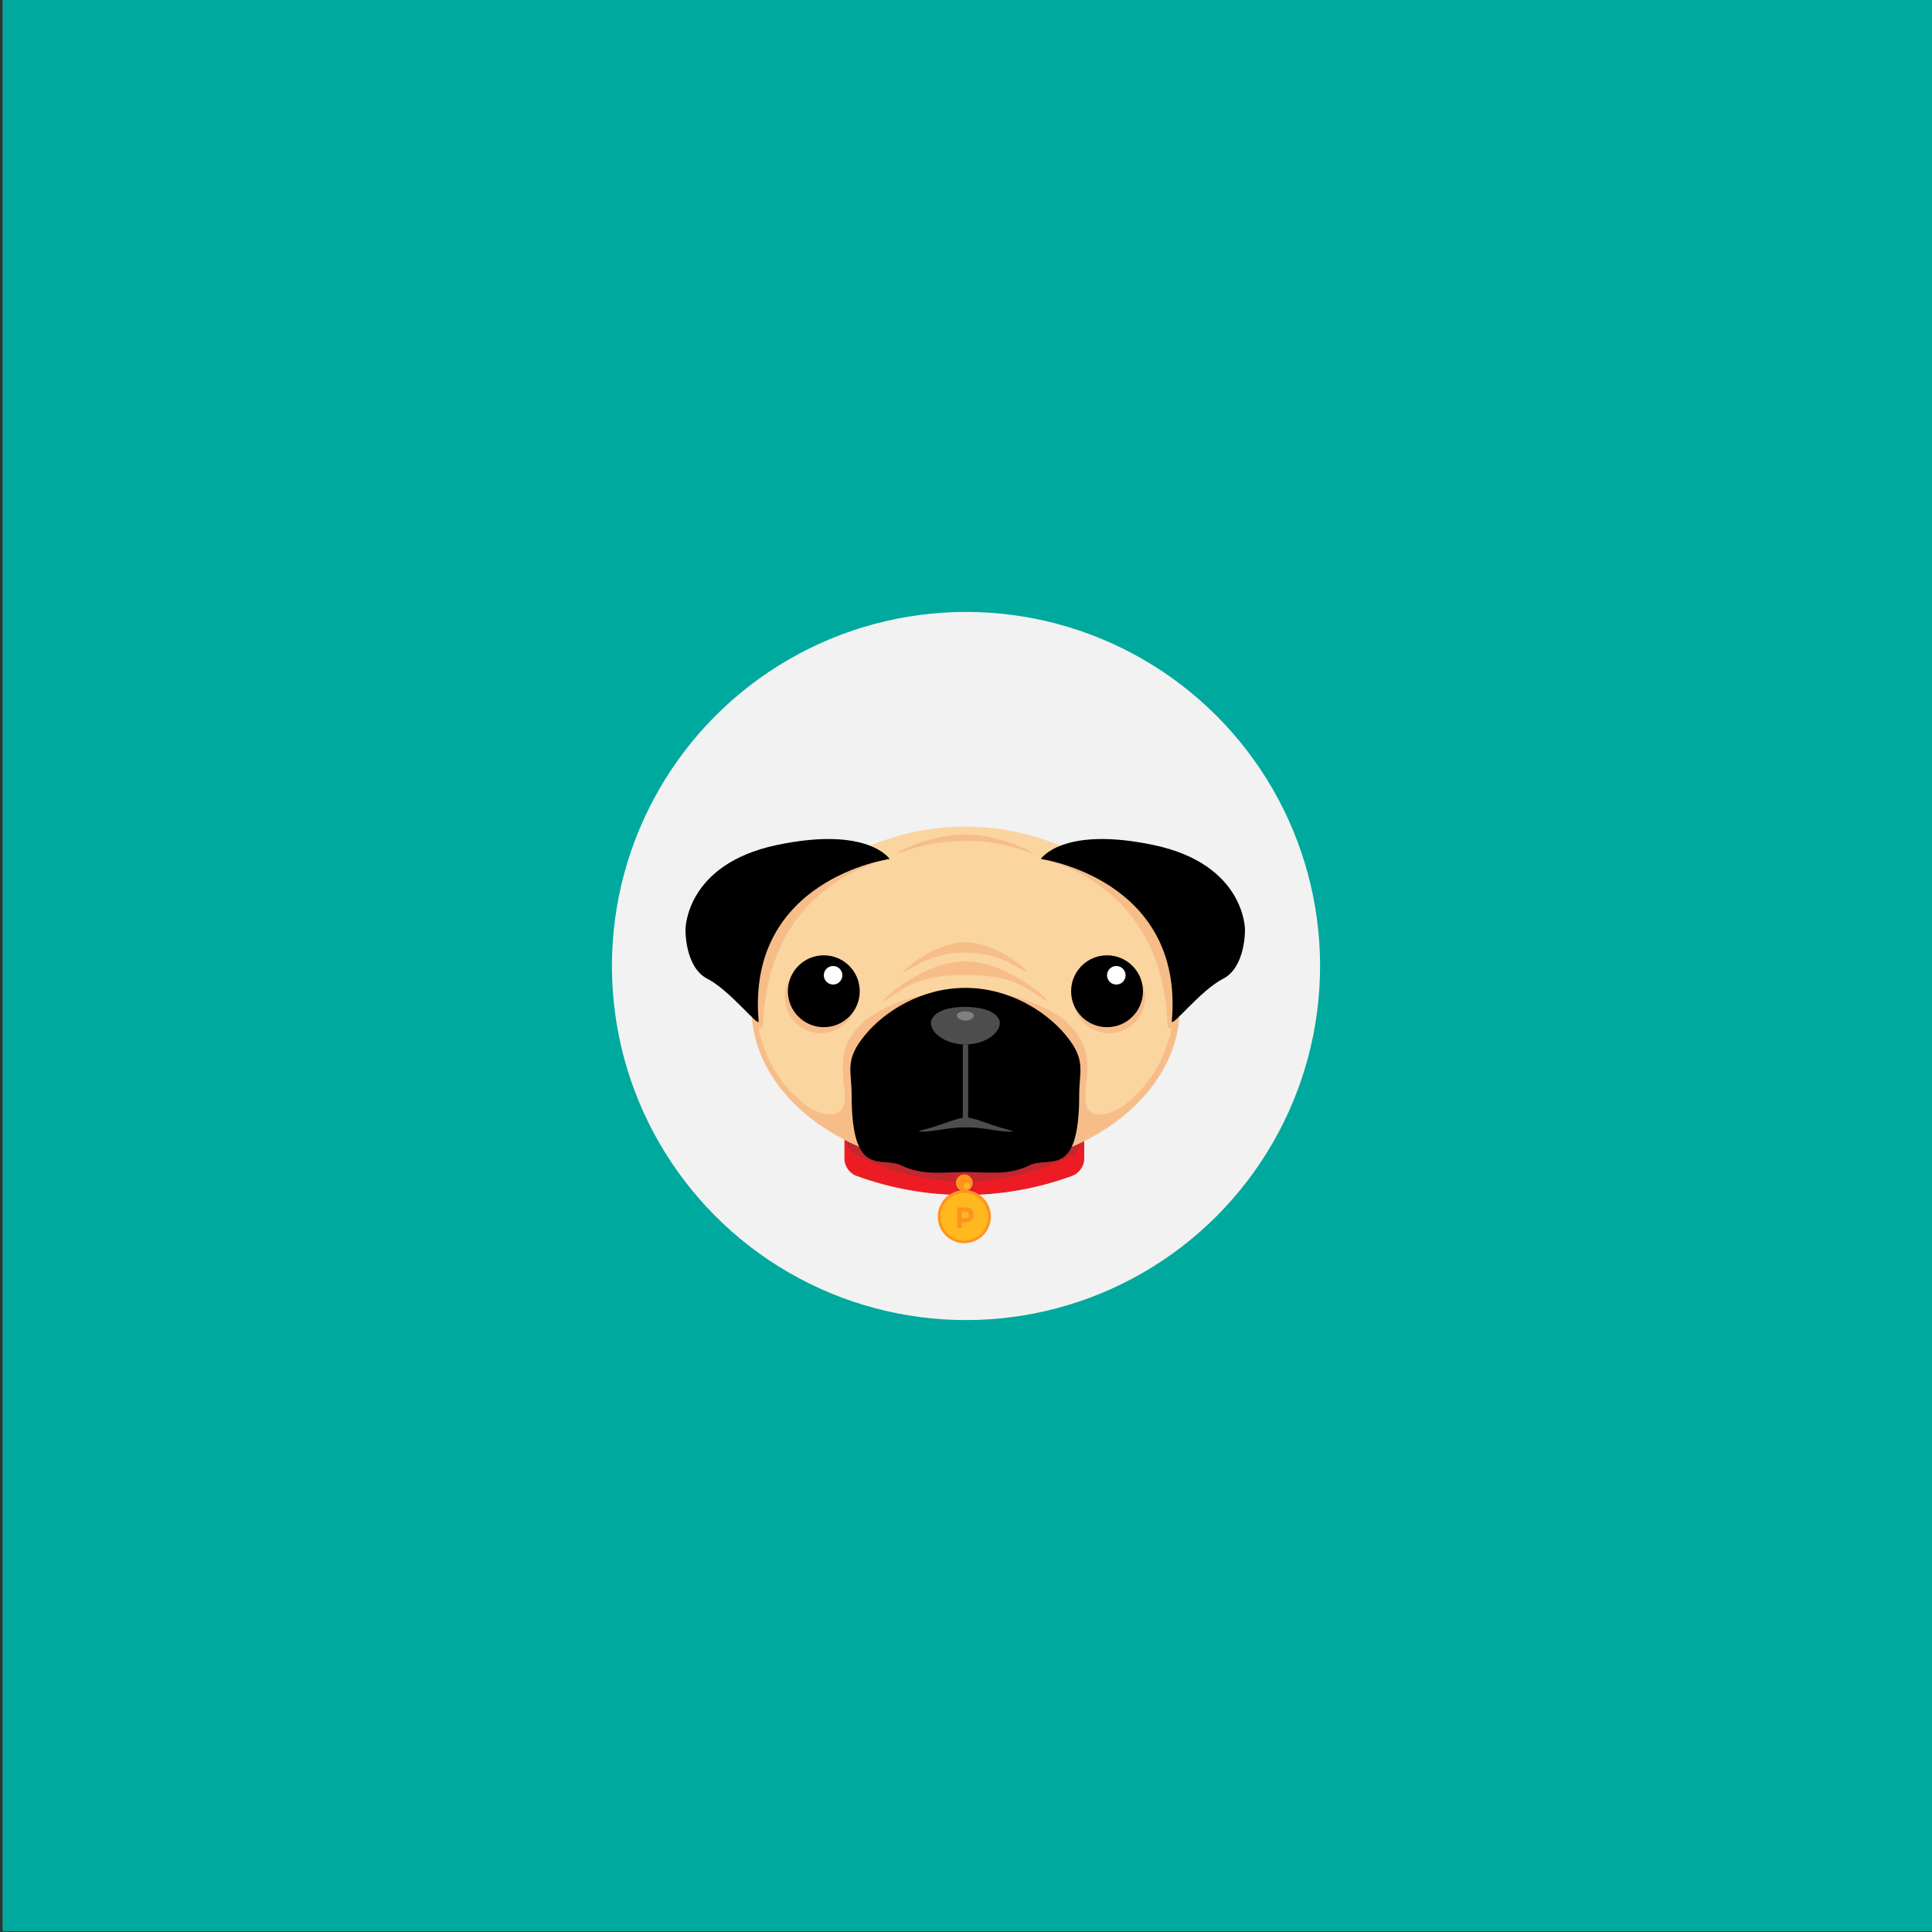 <?xml version="1.0" encoding="utf-8"?>
<!-- Generator: Adobe Illustrator 19.1.0, SVG Export Plug-In . SVG Version: 6.00 Build 0)  -->
<svg version="1.1" id="Layer_1" xmlns="http://www.w3.org/2000/svg" xmlns:xlink="http://www.w3.org/1999/xlink" x="0px" y="0px"
	 viewBox="0 0 1500 1500" style="enable-background:new 0 0 1500 1500;" xml:space="preserve">
<rect x="0" y="0" width="1500" height="1500" fill="#333333" stroke="none"/>
<style type="text/css">
	.st0{fill:#00A99D;}
	.st1{fill:#F2F2F2;}
	.st2{fill:#ED1C24;}
	.st3{fill:#C1272D;}
	.st4{fill:#FF931E;}
	.st5{fill:#FFB81E;}
	.st6{fill:#F7BD89;}
	.st7{fill:#FBD5A0;}
	.st8{fill:#FFFFFF;}
	.st9{fill:#333333;stroke:#4D4D4D;stroke-width:4.159;stroke-miterlimit:10;}
	.st10{fill:#4D4D4D;}
	.st11{fill:#808080;}
	.st12{fill:#323232;}
	.st13{fill:#989898;}
	.st14{fill:#CCCCCC;}
	.st15{fill:#B3B3B3;}
	.st16{fill:#656565;}
	.st17{fill:#4C3A2C;}
	.st18{fill:#261D16;}
</style>
<rect x="2" y="-0.5" class="st0" width="1500" height="1500"/>
<circle class="st1" cx="750" cy="750" r="274.9"/>
<g>
	<path class="st2" d="M832.8,912.8c-54.3,20-113.9,20-168.2,0c-5-1.8-9-7.7-9-12.8c0-4.4,0-8.7,0-13.1c0-5.1,4-7.6,9-5.8
		c54.3,20,113.9,20,168.2,0c5-1.8,9,0.7,9,5.8c0,4.4,0,8.7,0,13.1C841.8,905.1,837.8,910.9,832.8,912.8z"/>
	<path class="st3" d="M832.8,896.7c-54.3,27.8-113.9,27.8-168.2,0c-5-2.5-9-10.7-9-17.8c0-6,0-12.1,0-18.1c0-7.1,4-10.6,9-8
		c54.3,27.8,113.9,27.8,168.2,0c5-2.5,9,0.9,9,8c0,6,0,12.1,0,18.1C841.8,886.1,837.8,894.2,832.8,896.7z"/>
	<circle class="st3" cx="748.7" cy="919.6" r="7.7"/>
	<circle class="st4" cx="748.7" cy="918.4" r="6.6"/>
	<circle class="st5" cx="750.7" cy="920.7" r="2.3"/>
	<path class="st6" d="M915.6,776.9c5,68.5-69.1,130-165.9,129.9c-96.7,0.1-170.9-61.4-165.9-129.9c5-68.7,79.5-125.4,166.1-125.5
		C836.6,651.5,910.6,708.2,915.6,776.9z"/>
	<path class="st7" d="M749.4,641.8c-91,0-175.5,64.1-159.5,161.7c3.2,9,8.5,32.4,33.8,53.1c7.6,6.2,20.7,11.4,26.9,7.2
		c15.9-10.8-12.3-41.8,19.9-70.4c0,0-0.2,0-0.7,0c17.5-13.3,42.3-23.9,79.4-23.9c37.1,0,61.9,10.6,79.4,23.9c-0.4,0-0.7,0-0.7,0
		c32.2,28.6,4.1,59.6,19.9,70.4c6.2,4.2,19.4-1,26.9-7.2c25.3-20.7,30.7-44.1,33.9-53.1C924.6,705.9,840.4,641.8,749.4,641.8z"/>
	<path d="M827.7,804c-15.3-18.8-44.3-37-78-37h-0.3h-0.1c-33.8,0-62.8,18.2-78,37c-15.8,19.2-10.1,27.4-10.1,45.8
		c0,66.6,23.3,47.2,39,55.2c16,7.8,32.2,5,49.2,5h0h0.3c17,0,33.2,2.8,49.2-5.1c15.6-8,39,11.6,39-55
		C837.9,831.5,843.5,823.2,827.7,804z"/>
	<g>
		<circle class="st6" cx="637.2" cy="774.3" r="27.9"/>
		<circle class="st6" cx="644.3" cy="761.9" r="7.2"/>
	</g>
	<g>
		<circle cx="639.6" cy="769.6" r="27.9"/>
		<circle class="st8" cx="646.8" cy="757.2" r="7.2"/>
	</g>
	<g>
		<circle class="st6" cx="861.2" cy="774.3" r="27.9"/>
		<circle class="st6" cx="868.3" cy="761.9" r="7.2"/>
	</g>
	<g>
		<circle cx="859.5" cy="769.6" r="27.9"/>
		<circle class="st8" cx="866.7" cy="757.2" r="7.2"/>
	</g>
	<path class="st6" d="M690.7,666.9c0,0-94.5,16.3-98.3,129.2c-0.1,1.7-1.9,2.8-3.4,1.9l-3-1.8l-2.3-29.6l4.3-60.4l39.4-29.1
		l35.4-14.3L690.7,666.9z"/>
	<path class="st6" d="M808.1,666.9c0,0,94.5,16.3,98.3,129.2c0.1,1.7,1.9,2.8,3.4,1.9l3-1.8l2.3-29.6l-4.3-60.4L871.4,677L836,662.7
		L808.1,666.9z"/>
	<line class="st9" x1="749.6" y1="810.9" x2="749.6" y2="870.7"/>
	<g>
		<path d="M690.7,666.9c0,0-111.3,15.4-101.7,125.9c0.5,5.6-22.2-23.9-39.8-32.9c-17.6-9-17-38.1-17-38.1s-0.3-50.7,70.8-65.7
			C674,641.1,690.7,666.9,690.7,666.9z"/>
		<path d="M808.1,666.9c0,0,111.3,15.4,101.7,125.9c-0.5,5.6,22.2-23.9,39.8-32.9c17.6-9,17-38.1,17-38.1s0.3-50.7-70.8-65.7
			C824.7,641.1,808.1,666.9,808.1,666.9z"/>
	</g>
	<path class="st6" d="M749.5,746.4c-34.6,0-69.6,34-62.3,30.2c13.5-7.1,21.3-19.6,62.3-19.6c41,0,48.7,12.5,62.3,19.6
		C819.1,780.4,784.1,746.4,749.5,746.4z"/>
	<path class="st6" d="M749.5,731.6c-26.3,0-52.8,25.8-47.3,22.9c10.3-5.4,23.5-14.9,47.3-14.9c23.8,0,37,9.5,47.3,14.9
		C802.4,757.4,775.8,731.6,749.5,731.6z"/>
	<path class="st6" d="M749.4,647.8c-29,0-58.4,16.6-52.3,14.7c11.4-3.5,26-9.6,52.3-9.6c26.3,0,40.9,6.1,52.3,9.6
		C807.7,664.4,778.4,647.8,749.4,647.8z"/>
	<g>
		<path class="st10" d="M750,867.6c-6.4,0.2-15,4.2-23.3,6.7c-7.9,2.7-15.5,3.8-12.5,4.3c10.3,0.4,21.7-3.5,35.8-3.3
			c14-0.2,25.4,3.7,35.8,3.3c3-0.4-4.6-1.5-12.5-4.3C765,871.9,756.4,867.8,750,867.6z"/>
	</g>
	<path class="st10" d="M775.7,791.7c3.3,7.3-8.1,19.2-26.2,19.2c-18.1,0-29.5-11.9-26.2-19.2c3.2-7.5,14.7-9.9,26.2-10
		C760.9,781.9,772.5,784.3,775.7,791.7z"/>
	<path class="st11" d="M756,787.7c0.8,1.8-2,4.7-6.5,4.7c-4.5,0-7.3-2.9-6.5-4.7c0.8-1.8,3.6-2.4,6.5-2.5
		C752.4,785.3,755.2,785.9,756,787.7z"/>
	<circle class="st4" cx="748.7" cy="944.6" r="20.6"/>
	<circle class="st5" cx="748.7" cy="944.7" r="18.5"/>
	<g>
		<path class="st4" d="M754.2,938.8c1.1,1,1.7,2.4,1.7,4.4c0,2-0.6,3.4-1.7,4.4c-1.2,0.9-2.9,1.4-5.3,1.4h-2.1v4.5h-3.6v-16.1h5.7
			C751.3,937.4,753.1,937.9,754.2,938.8z M751.6,945.2c0.4-0.5,0.6-1.2,0.6-2.1c0-0.9-0.3-1.6-0.8-2c-0.6-0.4-1.4-0.6-2.6-0.6h-2
			v5.4h2.4C750.3,945.9,751.1,945.6,751.6,945.2z"/>
	</g>
</g>
</svg>
